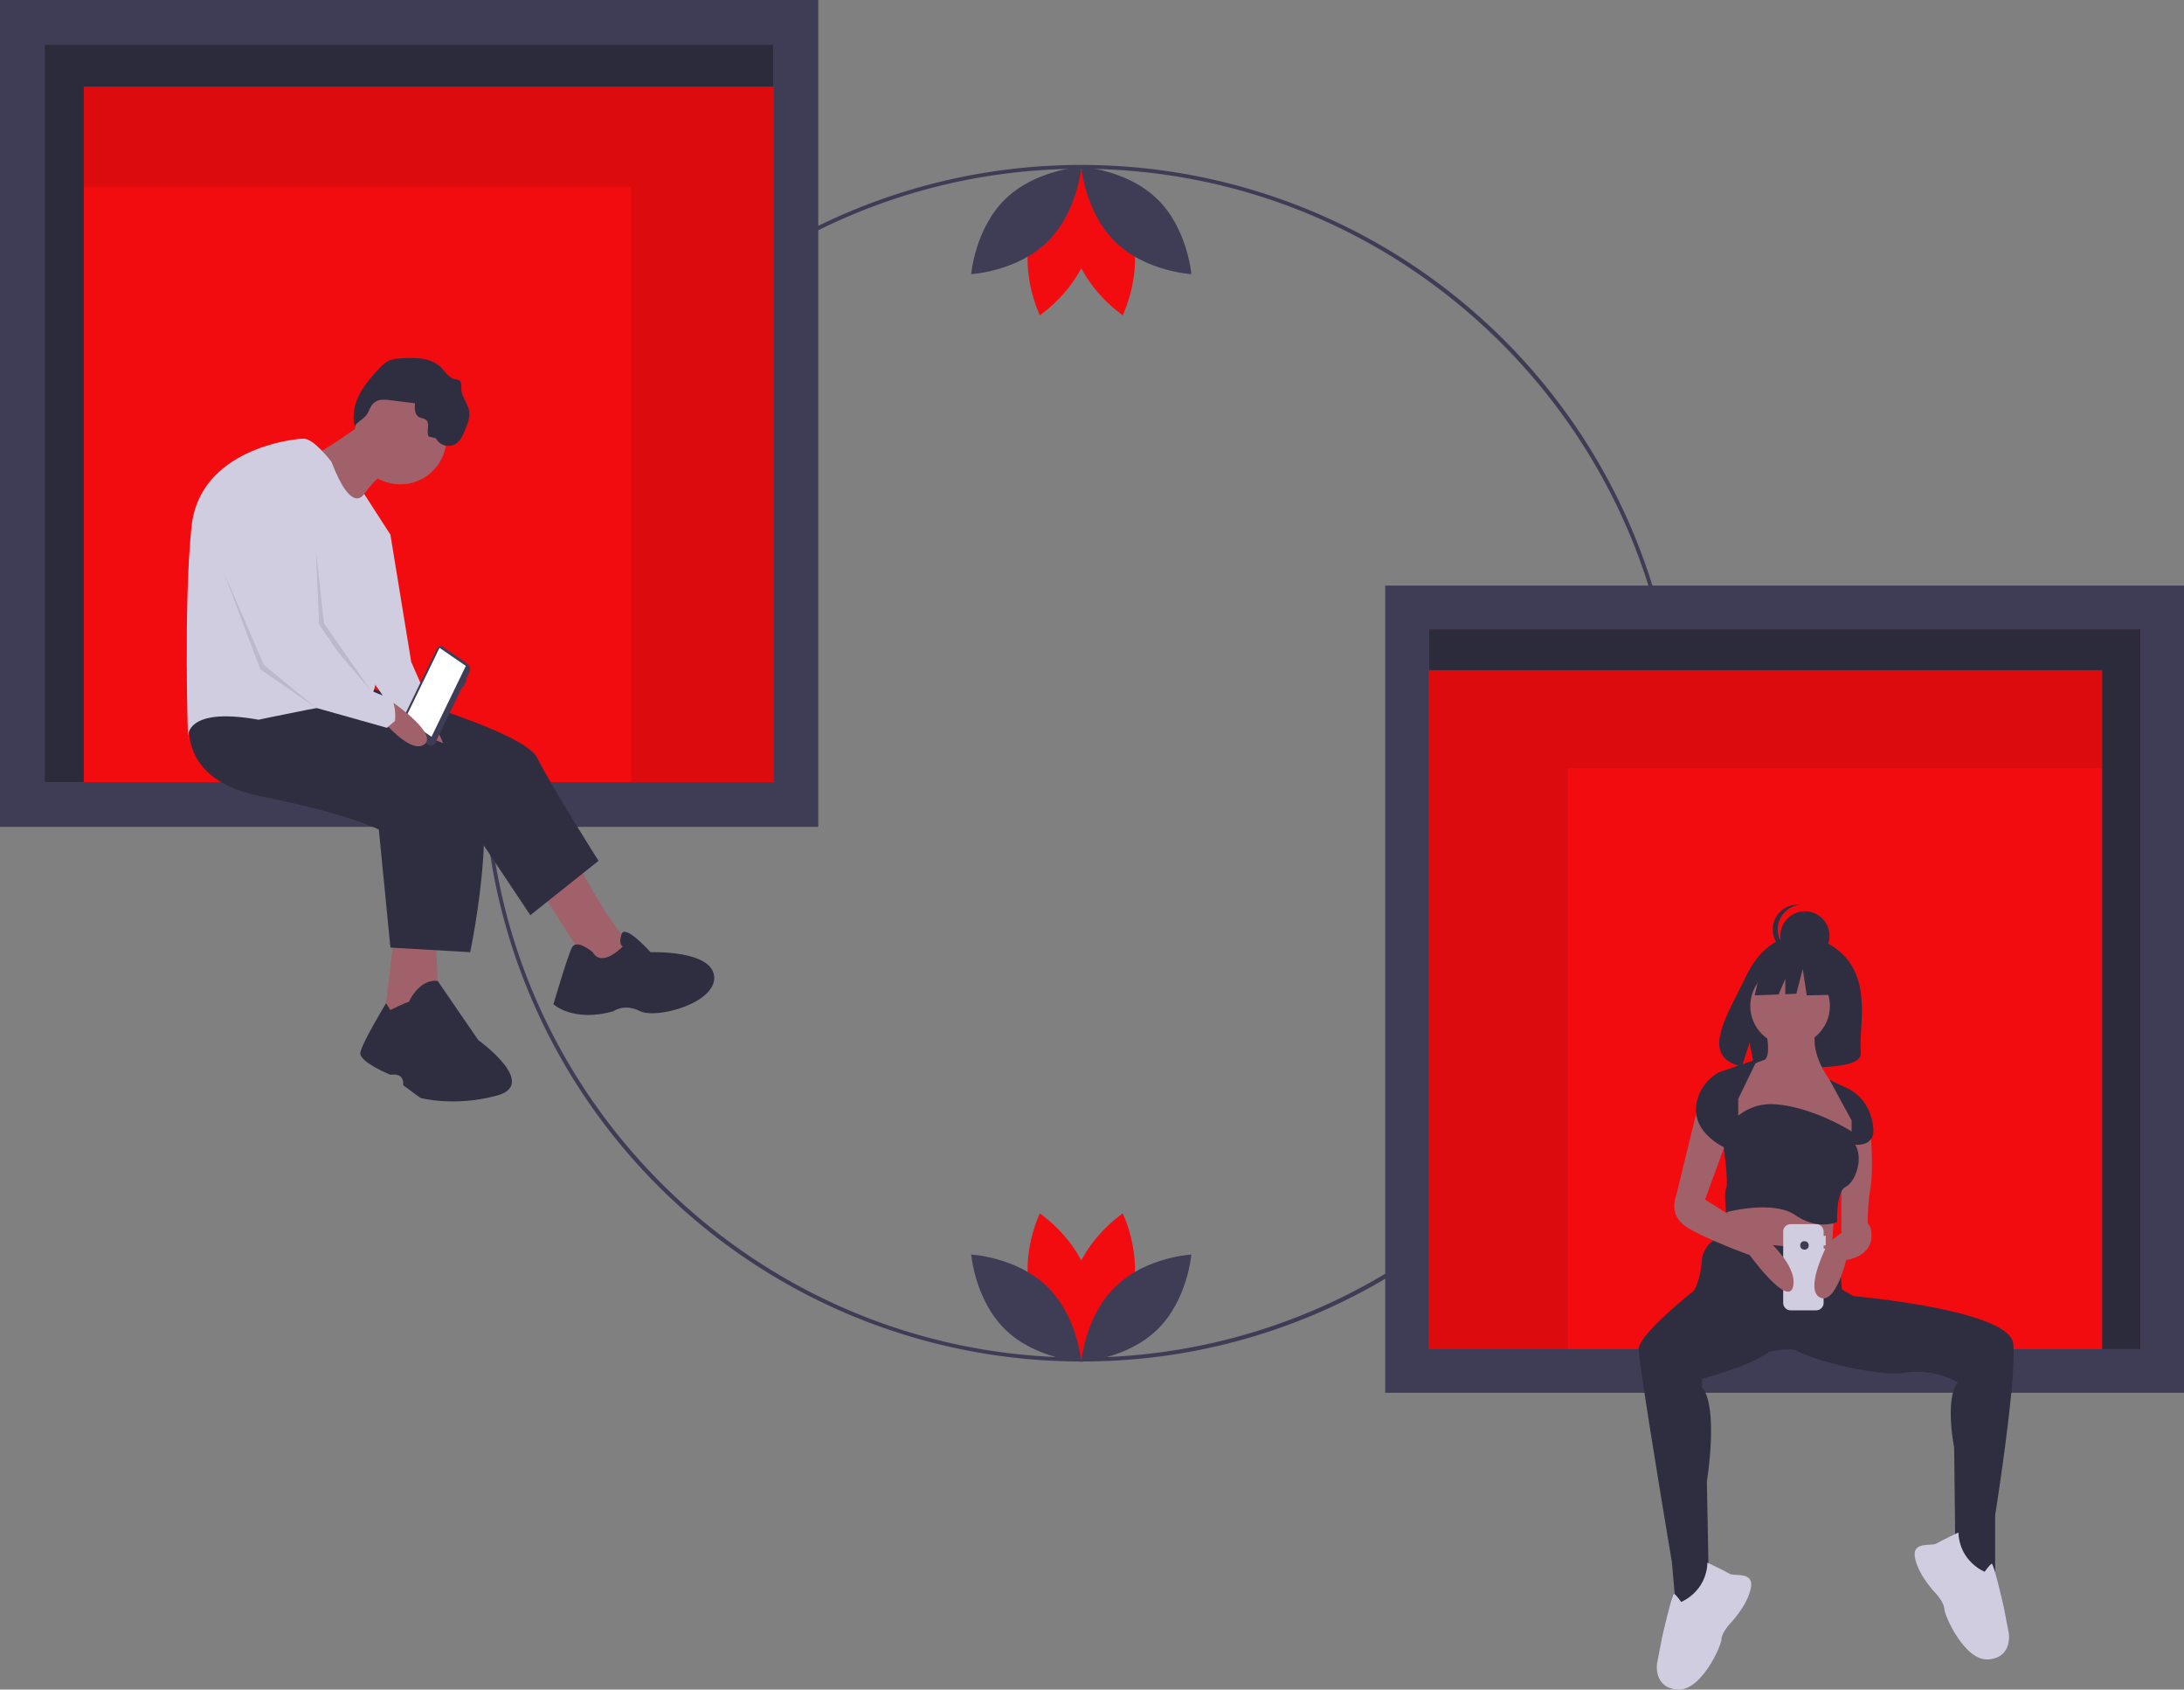 <svg id="ba0517ec-fec1-49ce-b646-53a5b94e2df0" data-name="Layer 1" xmlns="http://www.w3.org/2000/svg" width="1121" height="867.011" viewBox="0 0 1121 867.011"><rect x="0" y="0" width="1121" height="867.011" fill="#808080" stroke="none"/><title>connection</title><path d="M594.5,715.121a306.999,306.999,0,1,1,217.082-89.918A304.991,304.991,0,0,1,594.5,715.121Zm0-612c-168.178,0-305,136.822-305,305s136.822,305,305,305,305-136.822,305-305S762.678,103.121,594.5,103.121Z" transform="translate(-39.5 -16.495)" fill="#3f3d56"/><path d="M620.359,681.221c-5.685,21.015-25.158,34.031-25.158,34.031s-10.255-21.057-4.57-42.073,25.158-34.031,25.158-34.031S626.044,660.206,620.359,681.221Z" transform="translate(-39.5 -16.495)" fill="#f30c0f"/><path d="M568.641,681.221c5.685,21.015,25.158,34.031,25.158,34.031s10.255-21.057,4.57-42.073-25.158-34.031-25.158-34.031S562.956,660.206,568.641,681.221Z" transform="translate(-39.5 -16.495)" fill="#f30c0f"/><path d="M576.995,676.705C592.595,691.891,594.5,715.235,594.5,715.235s-23.387-1.277-38.987-16.463-17.505-38.53-17.505-38.53S561.395,661.519,576.995,676.705Z" transform="translate(-39.5 -16.495)" fill="#3f3d56"/><path d="M612.005,676.705C596.405,691.891,594.5,715.235,594.5,715.235s23.387-1.277,38.987-16.463,17.505-38.53,17.505-38.53S627.605,661.519,612.005,676.705Z" transform="translate(-39.5 -16.495)" fill="#3f3d56"/><path d="M568.641,136.179c5.685-21.015,25.158-34.031,25.158-34.031s10.255,21.057,4.57,42.073S573.211,178.252,573.211,178.252,562.956,157.195,568.641,136.179Z" transform="translate(-39.5 -16.495)" fill="#f30c0f"/><path d="M620.359,136.179c-5.685-21.015-25.158-34.031-25.158-34.031s-10.255,21.057-4.57,42.073S615.789,178.252,615.789,178.252,626.044,157.195,620.359,136.179Z" transform="translate(-39.5 -16.495)" fill="#f30c0f"/><path d="M612.005,140.696C596.405,125.51,594.5,102.166,594.5,102.166s23.387,1.277,38.987,16.463,17.505,38.53,17.505,38.53S627.605,155.882,612.005,140.696Z" transform="translate(-39.5 -16.495)" fill="#3f3d56"/><path d="M576.995,140.696C592.595,125.51,594.5,102.166,594.5,102.166s-23.387,1.277-38.987,16.463-17.505,38.53-17.505,38.53S561.395,155.882,576.995,140.696Z" transform="translate(-39.5 -16.495)" fill="#3f3d56"/><rect x="14.628" y="12.677" width="397.455" height="404.167" fill="#f30c0f"/><polygon points="397.065 22.935 43.003 22.935 22.935 22.935 22.935 44.437 22.935 401.365 43.003 401.365 43.003 44.437 397.065 44.437 397.065 22.935" fill="#3f3d56"/><polygon points="397.065 22.935 43.003 22.935 22.935 22.935 22.935 44.437 22.935 401.365 43.003 401.365 43.003 44.437 397.065 44.437 397.065 22.935" opacity="0.3"/><polygon points="339.727 44.437 323.959 44.437 43.003 44.437 43.003 96.041 323.959 96.041 323.959 401.365 397.065 401.365 397.065 44.437 339.727 44.437" opacity="0.1"/><path d="M39.5,16.495V440.795h420V16.495ZM436.565,417.86H62.435v-378.43h374.13Z" transform="translate(-39.5 -16.495)" fill="#3f3d56"/><path d="M334.25,456.438s18.992,36.797,29.675,45.105-17.211,18.398-17.211,18.398L314.071,468.901Z" transform="translate(-39.5 -16.495)" fill="#a0616a"/><path d="M219.112,366.821s88.431,23.146,96.146,38.577,31.455,52.821,31.455,52.821l-35.016,27.894-34.423-51.634-94.959-42.732Z" transform="translate(-39.5 -16.495)" fill="#2f2e41"/><path d="M343.746,505.104s-8.309-7.122-10.683-2.374-9.496,29.081-9.496,29.081,10.089,9.496,30.862,3.561c0,0,5.341-4.154,13.65,0s39.171-4.154,37.984-17.805-32.642-12.463-32.642-12.463-13.249-14.843-14.933-9.202.689,6.235.689,6.235S348.494,513.413,343.746,505.104Z" transform="translate(-39.5 -16.495)" fill="#2f2e41"/><path d="M242.258,492.641l-5.935,49.853h29.081s-2.374-38.577-1.78-43.325S242.258,492.641,242.258,492.641Z" transform="translate(-39.5 -16.495)" fill="#a0616a"/><path d="M258.876,382.845s16.024,23.74,6.528,25.52-17.211-25.52-17.211-25.52Z" transform="translate(-39.5 -16.495)" fill="#a0616a"/><path d="M137.804,380.471s-11.87,35.016,35.016,44.512S233.95,442.194,233.95,442.194l5.935,60.536,40.951,2.374s19.585-91.991-5.935-103.861-79.528-25.52-79.528-25.52Z" transform="translate(-39.5 -16.495)" fill="#2f2e41"/><path d="M239.884,534.779s8.309-4.154,9.496-4.154c0,0,5.217-12.032,14.775-10.764L284.99,550.21s31.455,22.553,9.496,28.488-39.171,1.187-39.171,1.187l-8.902-6.528s1.187-6.528-6.528-5.341c0,0-16.024-6.528-15.431-11.276s13.2-25.415,13.2-25.415Z" transform="translate(-39.5 -16.495)" fill="#2f2e41"/><circle cx="205.429" cy="224.802" r="23.74" fill="#a0616a"/><path d="M225.641,233.878s-21.366,15.431-25.52,16.024S219.706,279.577,219.706,279.577s11.276-18.398,18.398-20.772S225.641,233.878,225.641,233.878Z" transform="translate(-39.5 -16.495)" fill="#a0616a"/><path d="M209.616,253.463s-8.902-11.87-14.244-11.87-53.414,5.341-57.569,45.105-1.78,109.203-1.78,109.203-3.561-17.211,36.203-10.089c0,0,47.479-10.089,55.788-10.089s11.87-84.87,11.87-84.87l-13.513-20.951S220.299,281.358,209.616,253.463Z" transform="translate(-39.5 -16.495)" fill="#d0cde1"/><path d="M230.982,286.105l8.902,4.748,10.683,65.284,14.837,33.829s-16.024-5.517-17.211,1.099l-23.74-34.335Z" transform="translate(-39.5 -16.495)" fill="#d0cde1"/><path d="M239.592,221.827l12.915,1.613c-.247,2.628-.178,5.884,2.151,7.127,1.095.584,2.484.555,3.454,1.328,2.334,1.861.051,5.862,1.368,8.54l3.777.999a7.301,7.301,0,0,0,9.921,2.976c2.538-1.524,3.832-4.436,4.974-7.168,1.364-3.263,2.757-6.769,2.074-10.24-.734-3.729-3.78-6.827-3.918-10.625-.062-1.699.297-3.817-1.135-4.733a6.055,6.055,0,0,0-2.094-.556c-3.299-.689-5.137-4.104-7.597-6.408-5.156-4.828-13.075-4.701-20.126-4.28a17.876,17.876,0,0,0-5.923,1.032,17.257,17.257,0,0,0-5.58,4.45c-3.781,4.033-7.463,8.257-9.958,13.191s-3.723,10.698-2.368,16.058c-.134-.516,4.355-3.89,4.913-4.431,1.754-1.699,1.914-2.51,2.863-4.464C231.515,221.683,234.592,221.203,239.592,221.827Z" transform="translate(-39.5 -16.495)" fill="#2f2e41"/><polygon points="162.104 281.777 163.885 323.322 190.284 354.281 166.259 319.761 162.104 281.777" opacity="0.1"/><polygon points="114.625 293.054 135.397 341.127 162.104 363.086 133.616 343.501 114.625 293.054" opacity="0.1"/><path d="M266.958,348.513l12.551,8.634a3.466,3.466,0,0,1,.959,4.264l-1.679,3.464.389.267-1.907,3.936-.389-.267-13.825,28.53a2.677,2.677,0,0,1-3.983,1.272l-11.795-8.114a3.985,3.985,0,0,1-1.103-4.903L263.631,349.575A2.236,2.236,0,0,1,266.958,348.513Z" transform="translate(-39.5 -16.495)" fill="#3f3d56"/><polygon points="207.976 368.787 221.485 378.08 239.108 341.713 225.598 332.42 207.976 368.787" fill="#fff"/><path d="M241.61,377.276s23.542,16.314,15.338,21.416-25.294-17.543-25.294-17.543Z" transform="translate(-39.5 -16.495)" fill="#a0616a"/><path d="M171.633,256.431s-30.862,8.902-21.959,36.203c2.147,6.586,4.744,13.655,7.448,20.591,8.505,21.818,18.072,42.319,18.072,42.319L202.019,379.799,238.104,389.967l4.154-3.561s1.187-11.276-4.154-12.463-13.65-5.935-13.65-5.935l-21.366-31.455S202.494,258.211,171.633,256.431Z" transform="translate(-39.5 -16.495)" fill="#d0cde1"/><rect x="758.228" y="329.361" width="387.992" height="394.544" transform="translate(1864.949 1036.772) rotate(-180)" fill="#f30c0f"/><polygon points="733.389 322.881 1079.02 322.881 1098.611 322.881 1098.611 343.871 1098.611 692.301 1079.02 692.301 1079.02 343.871 733.389 343.871 733.389 322.881" fill="#3f3d56"/><polygon points="733.389 322.881 1079.02 322.881 1098.611 322.881 1098.611 343.871 1098.611 692.301 1079.02 692.301 1079.02 343.871 733.389 343.871 733.389 322.881" opacity="0.3"/><polygon points="789.362 343.871 804.754 343.871 1079.02 343.871 1079.02 394.246 804.754 394.246 804.754 692.301 733.389 692.301 733.389 343.871 789.362 343.871" opacity="0.1"/><path d="M750.5,316.987V731.184h410V316.987Zm22.389,22.389h365.222V708.795H772.889Z" transform="translate(-39.5 -16.495)" fill="#3f3d56"/><path d="M990.075,512.264c-8.829-14.918-26.296-15.613-26.296-15.613s-17.021-2.177-27.939,20.544c-10.177,21.177-24.223,41.624-2.261,46.581l3.967-12.347,2.457,13.266a85.929,85.929,0,0,0,9.396.161c23.519-.759,45.917.222,45.196-8.217C993.636,545.419,998.57,526.618,990.075,512.264Z" transform="translate(-39.5 -16.495)" fill="#2f2e41"/><polygon points="886.939 616.17 885.081 649.604 939.565 655.176 941.423 620.504 922.848 608.741 886.939 616.17" fill="#a0616a"/><path d="M1072.864,706.033c-1.634-15.794-66.5-22.964-82.089-24.461l-5.829-3.4-1.857-19.812s-57.58-4.953-61.914-5.572-8.049,7.43-8.049,9.287c0,1.342-.81,10.929-4.063,16.61-7.025,5.645-28.442,23.405-28.442,30.134,0,8.049,17.026,109.278,17.026,109.278l1.857,21.051,17.336,3.096-1.238-65.629s6.191-37.767-2.477-48.293v-4.334s25.423-6.624,34.383-13.835c2.596-.558,9.892-1.932,13.922-.737.553.325,1.19.66,1.898 1a2.895,2.895,0,0,1,.256.261l.07-.107c11.591,5.425,41.325,12.268,53.485,10.323a42.557,42.557,0,0,1,27.242,4.953c-6.811,8.668-1.857,33.433-1.857,33.433l.619,53.246,8.668,10.525h11.764V793.95S1074.722,723.988,1072.864,706.033Z" transform="translate(-39.5 -16.495)" fill="#2f2e41"/><circle cx="918.824" cy="516.18" r="20.432" fill="#a0616a"/><path d="M945.941,545.676s3.096,13.621-1.238,14.859a58.594,58.594,0,0,0-9.906,4.334l-4.953,16.098v16.098l60.056,6.811,1.857-5.572v-8.049L984.947,577.871l-3.096-3.096s-13.621-14.859-10.525-29.099Z" transform="translate(-39.5 -16.495)" fill="#a0616a"/><path d="M999.497,594.898s1.857,21.67,0,31.576-1.238,24.765-1.238,24.765l-13.621-2.477V615.329l3.096-17.955Z" transform="translate(-39.5 -16.495)" fill="#a0616a"/><circle cx="926.417" cy="480.232" r="12.63" fill="#2f2e41"/><path d="M951.958,493.403A12.63,12.63,0,0,1,963.258,480.844a12.758,12.758,0,0,0-1.329-.071,12.63,12.63,0,0,0,0,25.259,12.758,12.758,0,0,0,1.329-.071A12.63,12.63,0,0,1,951.958,493.403Z" transform="translate(-39.5 -16.495)" fill="#2f2e41"/><polygon points="946.671 494.331 929.415 485.292 905.584 488.99 900.654 510.766 912.927 510.294 916.356 502.294 916.356 510.162 922.019 509.944 925.306 497.207 927.36 510.766 947.493 510.355 946.671 494.331" fill="#2f2e41"/><path d="M915.879,818.356s8.786,4.134,11.37,5.685,12.92-1.55,10.853,7.752-10.853,18.088-10.853,18.088-4.134,4.651-4.134,7.752-10.336,26.874-22.739,25.84-10.336-13.437-10.336-13.437l2.584-13.437s5.168-22.739,6.202-22.222,3.618,4.134,3.618,4.134S915.362,833.343,915.879,818.356Z" transform="translate(-39.5 -16.495)" fill="#d0cde1"/><path d="M1044.728,802.877s-8.786,4.134-11.37,5.685-12.92-1.55-10.853,7.752,10.853,18.088,10.853,18.088,4.134,4.651,4.134,7.752,10.336,26.874,22.739,25.84,10.336-13.437,10.336-13.437l-2.584-13.437s-5.168-22.739-6.202-22.222-3.618,4.134-3.618,4.134S1045.245,817.864,1044.728,802.877Z" transform="translate(-39.5 -16.495)" fill="#d0cde1"/><path d="M976.61,655.57v-4.914h-1.092v-2.184a3.822,3.822,0,0,0-3.822-3.822H958.594a3.822,3.822,0,0,0-3.822,3.822v36.579a3.822,3.822,0,0,0,3.822,3.822h13.103a3.822,3.822,0,0,0,3.822-3.822V662.121h1.092v-4.914h-1.092v-1.638Z" transform="translate(-39.5 -16.495)" fill="#d0cde1"/><circle cx="926.191" cy="639.075" r="2.184" fill="#3f3d56"/><path d="M910.96,584.372l-11.144,45.816s-4.334,9.906,5.572,16.098S937.583,660.526,937.583,660.526s19.812,27.242,22.289,16.098-14.859-25.385-14.859-25.385L914.675,632.046l11.764-32.195Z" transform="translate(-39.5 -16.495)" fill="#a0616a"/><path d="M991.448,641.952s9.287-1.238,8.668,9.287S987.114,663.003,987.114,663.003,981.542,686.53,973.493,682.196s4.334-27.861,4.334-27.861l10.525-8.049Z" transform="translate(-39.5 -16.495)" fill="#a0616a"/><path d="M931.701,580.348l9.906-20.432L921.795,566.727s-11.144,5.572-11.764,18.574,14.24,19.812,14.24,19.812,2.477,18.574,1.238,21.051,0,12.383,0,12.383,23.837-6.501,35.6,1.548,21.36,3.405,21.36,3.405-.619-15.478,4.334-17.955,9.287-14.24,4.953-21.67c0,0,9.906,1.238,9.287-8.049s-5.572-17.336-13.621-21.051-8.939-4.308-8.939-4.308l11.415,21.025v5.572s-20.208-12.899-40.201-13.974a26.63,26.63,0,0,0-17.998,5.925l-0.0 0Z" transform="translate(-39.5 -16.495)" fill="#2f2e41"/></svg>